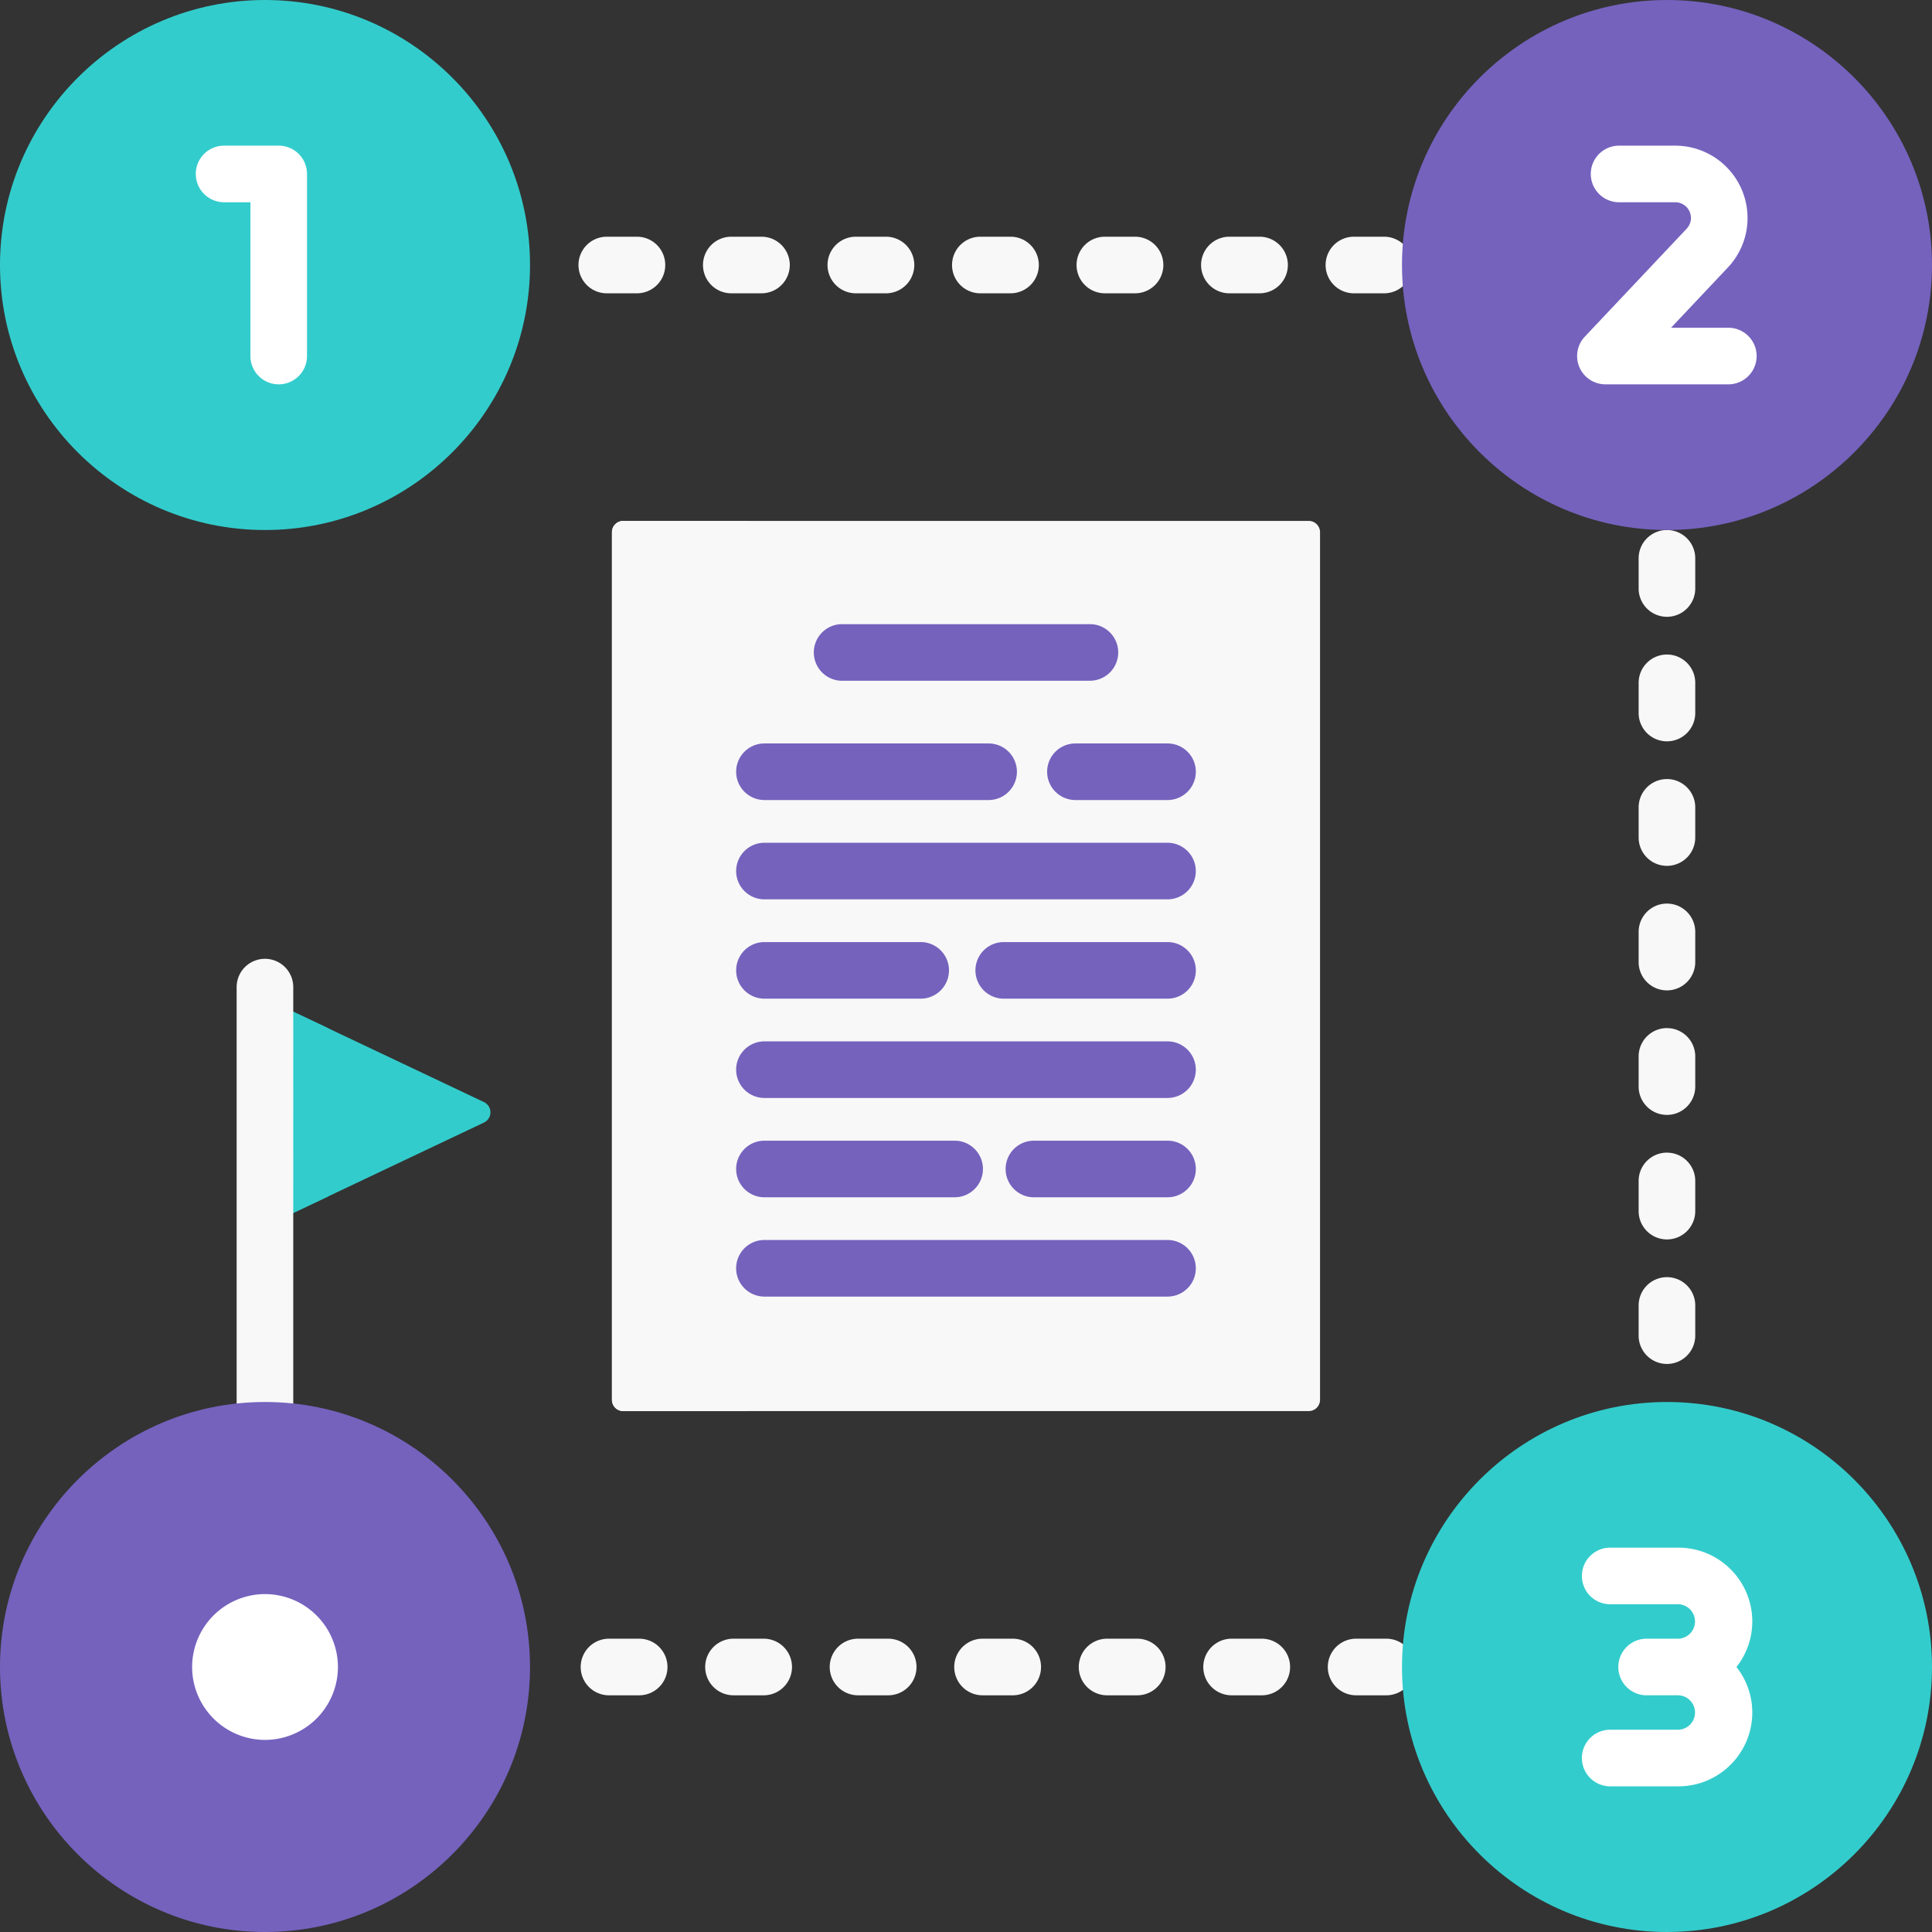<svg xmlns="http://www.w3.org/2000/svg" width="140" height="140" fill="none" viewBox="0 0 140 140"><rect x="0" y="0" width="140" height="140" fill="#333333" stroke="none"/><path fill="#3CC" d="M35.07 79.862l-14.093-6.68v14.843l14.092-6.68a.82.82 0 0 0 0-1.483z"/><path fill="#3CC" d="M20.977 73.182v14.843l2.808-1.331V74.513l-2.808-1.331z"/><path fill="#F8F8F8" d="M19.2 103.644c.694 0 1.377.046 2.05.126V71.53a2.05 2.05 0 0 0-4.102 0v32.24c.673-.08 1.357-.126 2.051-.126zm78.91-82.39h2.187a2.05 2.05 0 1 0 0-4.101h-2.188a2.05 2.05 0 1 0 0 4.101zm-9.024 0h2.187a2.05 2.05 0 1 0 0-4.101h-2.187a2.05 2.05 0 1 0 0 4.101zm-36.094 0h2.188a2.05 2.05 0 0 0 0-4.101h-2.188a2.05 2.05 0 0 0 0 4.101zm18.048 0h2.187a2.05 2.05 0 1 0 0-4.101h-2.188a2.05 2.05 0 0 0 0 4.101zm-9.024 0h2.187a2.05 2.05 0 0 0 0-4.101h-2.187a2.05 2.05 0 0 0 0 4.101zm18.047 0h2.187a2.05 2.05 0 1 0 0-4.101h-2.188a2.05 2.05 0 1 0 0 4.101zm-36.094 0h2.187a2.05 2.05 0 0 0 0-4.101H43.97a2.05 2.05 0 0 0 0 4.101zm76.824 17.153a2.05 2.05 0 0 0-2.051 2.05v2.188a2.05 2.05 0 0 0 4.102 0v-2.187a2.05 2.05 0 0 0-2.051-2.051zm0 27.07a2.05 2.05 0 0 0-2.051 2.051v2.188a2.05 2.05 0 1 0 4.102 0v-2.188a2.05 2.05 0 0 0-2.051-2.05zm0-18.047a2.05 2.05 0 0 0-2.051 2.051v2.188a2.05 2.05 0 1 0 4.102 0V49.48a2.05 2.05 0 0 0-2.051-2.05zm0 9.024a2.05 2.05 0 0 0-2.051 2.05v2.188a2.05 2.05 0 1 0 4.102 0v-2.187a2.05 2.05 0 0 0-2.051-2.051zm0 27.07a2.05 2.05 0 0 0-2.051 2.051v2.188a2.05 2.05 0 0 0 4.102 0v-2.188a2.05 2.05 0 0 0-2.051-2.05zm0 9.024a2.05 2.05 0 0 0-2.051 2.05v2.188a2.05 2.05 0 1 0 4.102 0v-2.188a2.05 2.05 0 0 0-2.051-2.05zm0-18.048a2.05 2.05 0 0 0-2.051 2.052v2.187a2.05 2.05 0 1 0 4.102 0v-2.188a2.05 2.05 0 0 0-2.051-2.05zm-74.477 44.246H44.13a2.05 2.05 0 1 0 0 4.102h2.187a2.051 2.051 0 0 0 0-4.102zm18.047 0h-2.187a2.05 2.05 0 1 0 0 4.102h2.187a2.051 2.051 0 0 0 0-4.102zm-9.023 0h-2.188a2.05 2.05 0 0 0 0 4.102h2.188a2.051 2.051 0 0 0 0-4.102zm36.094 0h-2.188a2.05 2.05 0 1 0 0 4.102h2.188a2.051 2.051 0 0 0 0-4.102zm9.023 0h-2.188a2.05 2.05 0 1 0 0 4.102h2.188a2.051 2.051 0 0 0 0-4.102zm-27.07 0h-2.188a2.05 2.05 0 1 0 0 4.102h2.188a2.051 2.051 0 0 0 0-4.102zm9.023 0h-2.187a2.05 2.05 0 1 0 0 4.102h2.187a2.051 2.051 0 0 0 0-4.102z"/><path fill="#7562BD" d="M120.797 36.356c9.473 0 17.153-7.68 17.153-17.153 0-9.473-7.68-17.152-17.153-17.152-9.473 0-17.152 7.68-17.152 17.152 0 9.474 7.679 17.153 17.152 17.153z"/><path fill="#7562BD" d="M112.93 19.203c0-7.863 5.294-14.486 12.51-16.511a17.144 17.144 0 0 0-4.643-.641c-9.473 0-17.152 7.68-17.152 17.152 0 9.474 7.679 17.153 17.152 17.153 1.61 0 3.166-.226 4.643-.641-7.216-2.025-12.51-8.648-12.51-16.512z"/><path fill="#7562BD" d="M120.797 38.407c-10.589 0-19.203-8.615-19.203-19.203C101.594 8.613 110.208 0 120.797 0 131.386 0 140 8.615 140 19.203c0 10.589-8.614 19.204-19.203 19.204zm0-34.305c-8.327 0-15.102 6.774-15.102 15.101 0 8.327 6.775 15.102 15.102 15.102s15.102-6.774 15.102-15.102c0-8.327-6.775-15.101-15.102-15.101z"/><path fill="#fff" d="M125.242 27.851h-8.906a2.05 2.05 0 0 1-1.492-3.458l7.378-7.82a1.136 1.136 0 0 0-.826-1.916h-4.071a2.05 2.05 0 0 1 0-4.102h4.071a5.243 5.243 0 0 1 5.237 5.238 5.217 5.217 0 0 1-1.428 3.594l-4.115 4.363h4.152a2.05 2.05 0 1 1 0 4.101z"/><path fill="#3CC" d="M19.203 36.356c9.474 0 17.153-7.68 17.153-17.153 0-9.473-7.68-17.152-17.153-17.152-9.473 0-17.152 7.68-17.152 17.152 0 9.474 7.68 17.153 17.152 17.153z"/><path fill="#3CC" d="M11.21 19.203c0-7.886 5.325-14.524 12.574-16.529a17.16 17.16 0 0 0-4.58-.623C9.73 2.05 2.05 9.73 2.05 19.203c0 9.474 7.68 17.153 17.152 17.153 1.587 0 3.122-.22 4.58-.623-7.248-2.005-12.572-8.643-12.572-16.53z"/><path fill="#3CC" d="M19.203 38.407C8.615 38.407 0 29.792 0 19.203S8.615 0 19.203 0c10.589 0 19.204 8.615 19.204 19.203 0 10.589-8.615 19.204-19.204 19.204zm0-34.305c-8.327 0-15.101 6.774-15.101 15.101 0 8.327 6.774 15.102 15.101 15.102 8.327 0 15.102-6.775 15.102-15.102S27.53 4.102 19.203 4.102z"/><path fill="#fff" d="M20.197 27.851a2.05 2.05 0 0 1-2.051-2.05V14.656h-1.908a2.05 2.05 0 0 1 0-4.102h3.959a2.05 2.05 0 0 1 2.05 2.051V25.8a2.05 2.05 0 0 1-2.05 2.051z"/><path fill="#3CC" d="M120.797 137.949c9.473 0 17.153-7.68 17.153-17.153 0-9.473-7.68-17.152-17.153-17.152-9.473 0-17.152 7.679-17.152 17.152s7.679 17.153 17.152 17.153z"/><path fill="#3CC" d="M112.93 120.796c0-7.863 5.294-14.486 12.51-16.511a17.136 17.136 0 0 0-4.643-.641c-9.473 0-17.152 7.679-17.152 17.152 0 9.474 7.679 17.153 17.152 17.153 1.61 0 3.166-.226 4.643-.641-7.216-2.026-12.51-8.648-12.51-16.512z"/><path fill="#3CC" d="M120.797 140c-10.589 0-19.203-8.615-19.203-19.203 0-10.589 8.614-19.203 19.203-19.203 10.589 0 19.203 8.614 19.203 19.203 0 10.589-8.614 19.203-19.203 19.203zm0-34.305c-8.327 0-15.102 6.774-15.102 15.101 0 8.327 6.774 15.102 15.102 15.102s15.102-6.774 15.102-15.101c0-8.327-6.775-15.102-15.102-15.102z"/><path fill="#fff" d="M126.977 117.498c0-2.95-2.4-5.349-5.349-5.349h-4.948a2.05 2.05 0 1 0 0 4.101h4.948a1.249 1.249 0 0 1 0 2.496h-2.309a2.05 2.05 0 1 0 0 4.101h2.309a1.249 1.249 0 0 1 0 2.496h-4.948a2.05 2.05 0 1 0 0 4.101h4.948c2.949 0 5.349-2.4 5.349-5.349a5.317 5.317 0 0 0-1.147-3.299 5.312 5.312 0 0 0 1.147-3.298z"/><path fill="#7562BD" d="M19.203 137.949c9.474 0 17.153-7.68 17.153-17.153 0-9.473-7.68-17.152-17.153-17.152-9.473 0-17.152 7.679-17.152 17.152s7.68 17.153 17.152 17.153z"/><path fill="#7562BD" d="M11.21 120.796c0-7.886 5.325-14.525 12.574-16.529a17.17 17.17 0 0 0-4.58-.623c-9.474 0-17.153 7.679-17.153 17.152 0 9.474 7.68 17.153 17.152 17.153 1.587 0 3.122-.22 4.58-.623-7.248-2.005-12.572-8.643-12.572-16.53z"/><path fill="#7562BD" d="M19.203 140C8.615 140 0 131.385 0 120.797c0-10.589 8.615-19.203 19.203-19.203 10.589 0 19.204 8.614 19.204 19.203 0 10.588-8.615 19.203-19.204 19.203zm0-34.305c-8.327 0-15.101 6.774-15.101 15.102 0 8.327 6.774 15.101 15.101 15.101 8.327 0 15.102-6.774 15.102-15.101 0-8.327-6.774-15.102-15.102-15.102z"/><path fill="#fff" d="M19.205 128.131a7.334 7.334 0 1 0-.001-14.668 7.334 7.334 0 0 0 0 14.668z"/><path fill="#fff" d="M18.048 120.797a7.341 7.341 0 0 1 4.245-6.649 7.29 7.29 0 0 0-3.088-.685c-4.044 0-7.334 3.29-7.334 7.334s3.29 7.334 7.334 7.334a7.29 7.29 0 0 0 3.088-.685 7.341 7.341 0 0 1-4.245-6.649z"/><path fill="#7562BD" d="M19.205 130.181c-5.175 0-9.385-4.21-9.385-9.384 0-5.175 4.21-9.385 9.385-9.385 5.174 0 9.384 4.21 9.384 9.385 0 5.174-4.21 9.384-9.384 9.384zm0-14.667a5.289 5.289 0 0 0-5.283 5.283 5.289 5.289 0 0 0 5.283 5.283 5.289 5.289 0 0 0 5.283-5.283 5.289 5.289 0 0 0-5.283-5.283z"/><path fill="#F8F8F8" d="M94.835 102.253h-49.67a.82.82 0 0 1-.821-.82V38.567a.82.82 0 0 1 .82-.82h49.671a.82.82 0 0 1 .82.82v62.866a.82.82 0 0 1-.82.82z"/><path fill="#F8F8F8" d="M53.593 101.433V38.567a.82.82 0 0 1 .82-.82h-9.249a.82.82 0 0 0-.82.82v62.866c0 .453.367.82.82.82h9.25a.82.82 0 0 1-.82-.82z"/><path fill="#7562BD" d="M78.979 49.33H61.023a2.05 2.05 0 0 1 0-4.102H78.98a2.05 2.05 0 1 1 0 4.101zm5.625 8.644H77.93a2.05 2.05 0 1 1 0-4.101h6.674a2.05 2.05 0 1 1 0 4.101zm-12.965 0H55.395a2.05 2.05 0 0 1 0-4.101h16.244a2.05 2.05 0 1 1 0 4.101zm12.963 7.196H55.394a2.05 2.05 0 0 1 0-4.1h29.208a2.05 2.05 0 1 1 0 4.1zm.002 7.197h-11.87a2.05 2.05 0 1 1 0-4.101h11.87a2.05 2.05 0 1 1 0 4.101zm-17.887 0H55.395a2.05 2.05 0 0 1 0-4.101h11.322a2.05 2.05 0 0 1 0 4.101zm17.885 7.196H55.394a2.05 2.05 0 0 1 0-4.101h29.208a2.05 2.05 0 1 1 0 4.101zm.002 7.197h-9.682a2.05 2.05 0 1 1 0-4.102h9.682a2.05 2.05 0 1 1 0 4.101zm-15.426 0H55.395a2.05 2.05 0 0 1 0-4.102h13.783a2.05 2.05 0 1 1 0 4.101zm15.424 7.196H55.394a2.05 2.05 0 0 1 0-4.102h29.208a2.05 2.05 0 1 1 0 4.102z"/></svg>